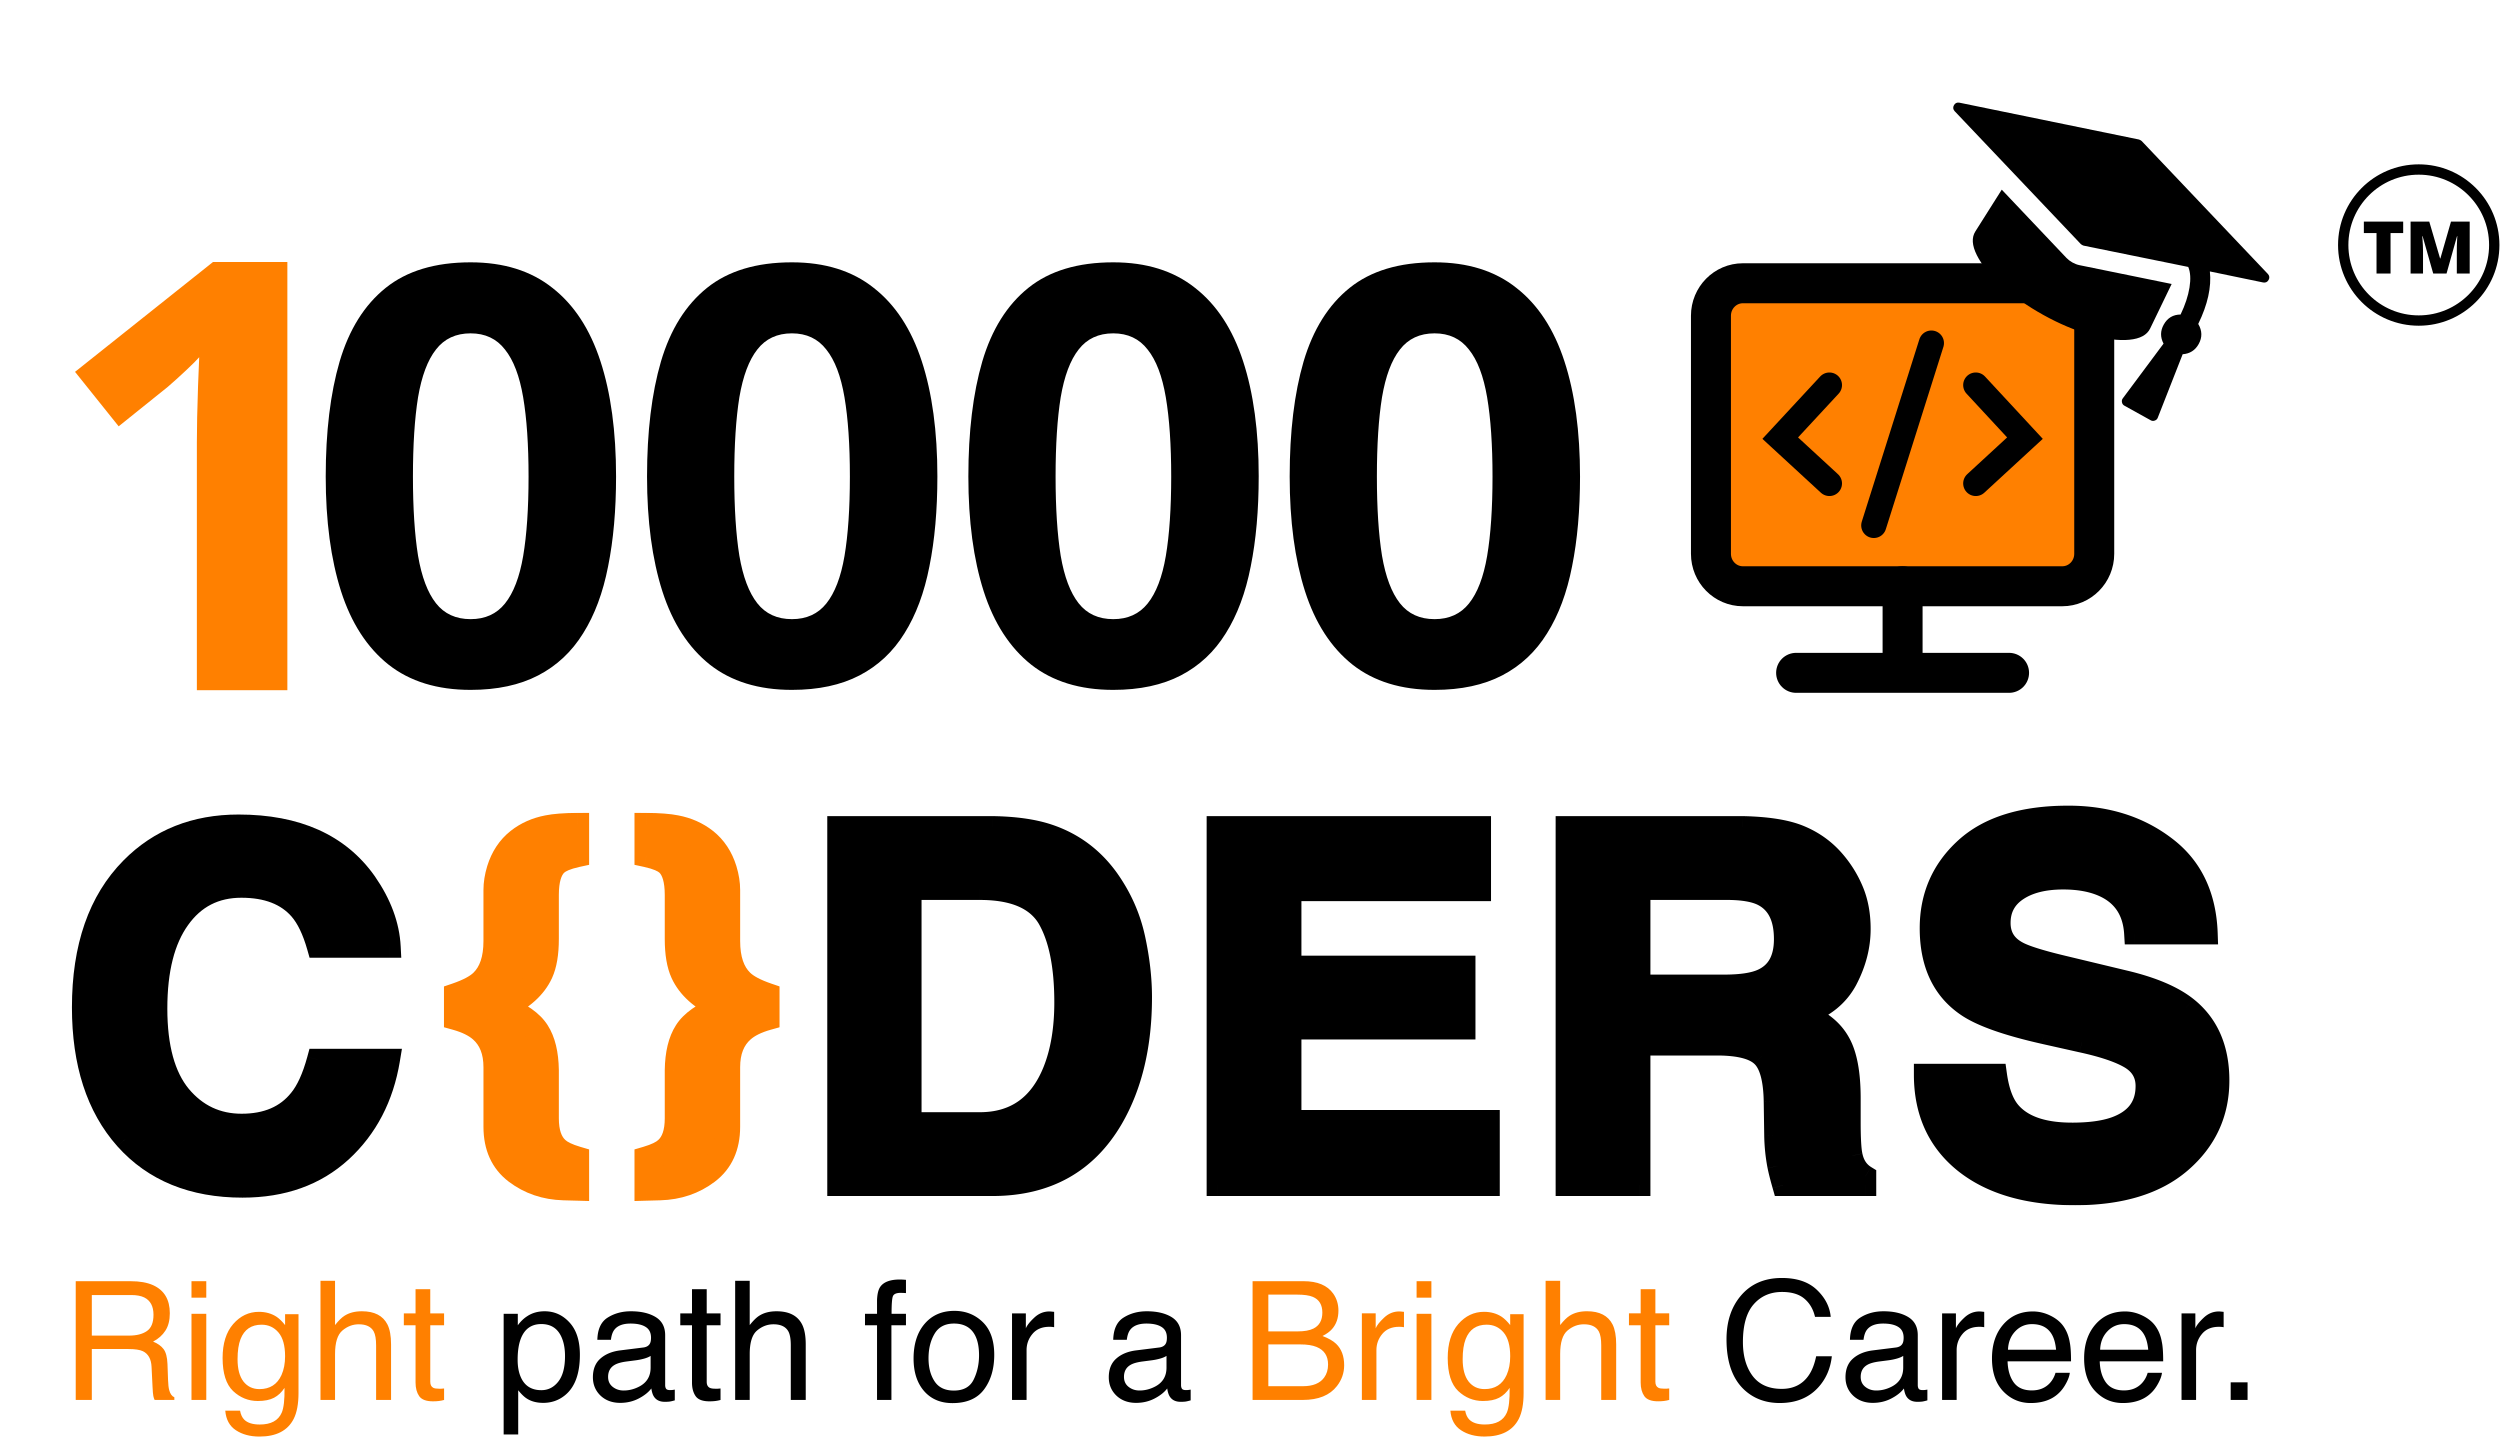 <svg xmlns="http://www.w3.org/2000/svg" viewBox="0 0 2084 1198" fill="none"><g clip-path="url(#a)"><path d="M239.543 575.348h-75.439V368.805q0-8.546.244-20.996.244-12.696.732-25.879.489-13.428.977-24.17-2.686 3.174-10.987 10.986-8.056 7.569-15.136 13.672l-41.016 32.959-36.377-45.41 114.99-91.553h62.012z" fill="#FF8000"/><path d="M513.551 397.235q0 41.916-6.631 74.834-6.394 32.917-20.84 55.889-14.21 22.971-37.417 35.048t-56.362 12.078q-41.68 0-68.44-21.077-26.76-21.313-39.549-61.098-12.788-40.023-12.788-95.674 0-56.125 11.604-95.911 11.84-40.021 38.365-61.335 26.523-21.314 70.808-21.314 41.442 0 68.203 21.314 26.997 21.077 40.022 61.098 13.025 39.786 13.025 96.148m-169.324 0q0 39.548 4.263 66.072 4.5 26.286 14.919 39.548t28.892 13.262q18.234 0 28.655-13.025 10.656-13.262 15.156-39.549 4.499-26.523 4.499-66.308 0-39.549-4.499-66.072-4.5-26.523-15.156-39.785-10.42-13.499-28.655-13.499-18.472 0-28.892 13.499-10.42 13.262-14.919 39.785-4.263 26.523-4.263 66.072m437.173 0q0 41.916-6.631 74.834-6.395 32.917-20.84 55.889-14.21 22.971-37.417 35.048t-56.362 12.078q-41.68 0-68.44-21.077-26.76-21.313-39.549-61.098-12.788-40.023-12.788-95.674 0-56.125 11.604-95.911 11.841-40.021 38.364-61.335 26.524-21.314 70.809-21.314 41.442 0 68.203 21.314 26.996 21.077 40.022 61.098 13.025 39.786 13.025 96.148m-169.324 0q0 39.548 4.263 66.072 4.499 26.286 14.919 39.548t28.892 13.262q18.234 0 28.654-13.025 10.657-13.262 15.157-39.549 4.499-26.523 4.499-66.308 0-39.549-4.499-66.072-4.5-26.523-15.157-39.785-10.42-13.499-28.654-13.499-18.472 0-28.892 13.499-10.42 13.262-14.919 39.785-4.263 26.523-4.263 66.072m437.174 0q0 41.916-6.63 74.834c-4.27 21.945-11.21 40.574-20.84 55.889-9.47 15.314-21.947 26.997-37.419 35.048q-23.208 12.078-56.363 12.078-41.679 0-68.44-21.077-26.76-21.313-39.548-61.098-12.788-40.023-12.788-95.674 0-56.125 11.604-95.911 11.841-40.021 38.364-61.335 26.524-21.314 70.808-21.314 41.443 0 68.204 21.314 26.998 21.077 40.018 61.098c8.69 26.524 13.03 58.573 13.03 96.148m-169.325 0q0 39.548 4.262 66.072 4.5 26.286 14.92 39.548t28.891 13.262q18.236 0 28.655-13.025 10.658-13.262 15.156-39.549 4.5-26.523 4.5-66.308 0-39.549-4.5-66.072-4.499-26.523-15.156-39.785-10.42-13.499-28.655-13.499-18.471 0-28.891 13.499-10.42 13.262-14.92 39.785-4.262 26.523-4.262 66.072m437.175 0q0 41.916-6.63 74.834c-4.27 21.945-11.21 40.574-20.84 55.889-9.48 15.314-21.95 26.997-37.42 35.048s-34.26 12.078-56.36 12.078c-27.79 0-50.6-7.026-68.44-21.077-17.84-14.209-31.03-34.575-39.55-61.098-8.53-26.682-12.79-58.573-12.79-95.674 0-37.417 3.87-69.387 11.6-95.911q11.85-40.021 38.37-61.335c17.68-14.209 41.28-21.314 70.81-21.314 27.63 0 50.36 7.105 68.2 21.314q27 21.077 40.02 61.098c8.69 26.524 13.03 58.573 13.03 96.148m-169.33 0c0 26.365 1.42 48.389 4.27 66.072 3 17.524 7.97 30.707 14.92 39.548q10.41 13.262 28.89 13.262c12.15 0 21.71-4.342 28.65-13.025 7.11-8.841 12.16-22.024 15.16-39.549q4.5-26.523 4.5-66.308 0-39.549-4.5-66.072c-3-17.682-8.05-30.944-15.16-39.785-6.94-8.999-16.5-13.499-28.65-13.499q-18.48 0-28.89 13.499c-6.95 8.841-11.92 22.103-14.92 39.785-2.85 17.682-4.27 39.706-4.27 66.072" fill="#000"/><path d="M1719.12 236.125h-266.24c-14.71 0-26.63 12.116-26.63 27.062v198.459c0 14.946 11.92 27.062 26.63 27.062h266.24c14.71 0 26.63-12.116 26.63-27.062V263.187c0-14.946-11.92-27.062-26.63-27.062Z" fill="#FF8000" stroke="#000" stroke-width="33.333" stroke-linejoin="round"/><path d="M1497.25 560.876h177.5M1586 488.709v72.167" stroke="#000" stroke-width="33.333" stroke-linecap="round" stroke-linejoin="round"/><path d="m1525 321-41 44.232L1525 403m122-82 41 44.232L1647 403m-37-117-48 152" stroke="#000" stroke-width="21" stroke-linecap="round"/><g clip-path="url(#b)"><path d="m1668.67 158.096-22.02 34.835c-3.22 5.068-2.8 11.653 1.24 19.755s10.99 16.6 20.84 25.497q14.79 13.345 34.59 24.343c13.21 7.332 26.19 12.828 38.95 16.488s23.65 5.063 32.66 4.209q13.53-1.28 17.43-9.388l17.92-37.111-76.78-15.675c-1.97-.396-3.93-1.142-5.91-2.237-1.97-1.096-3.64-2.373-5.02-3.831zm-39.86-70.383c-.97 1.746-.79 3.386.55 4.92l105.25 110.861c.26.245.62.493 1.07.746q.69.38 1.2.519l87.25 17.759c1.83 4.392 2.17 10.119 1.03 17.18q-1.71 10.593-7.41 22.47c-6.3.077-10.98 2.886-14.06 8.426-2.91 5.237-2.96 10.519-.16 15.847l-33.97 45.626c-.74.978-.97 2.095-.67 3.352q.33 1.821 2.04 2.769l21.85 12.135c1.14.632 2.28.721 3.43.265q1.83-.62 2.49-2.34l20.77-52.958c6-.44 10.46-3.279 13.36-8.515 3.08-5.54 2.95-11.122-.38-16.745 7.89-16.173 11.12-30.76 9.7-43.761l44.48 9.209q3.015.48 4.47-2.139c.97-1.745.78-3.385-.55-4.919L1785.3 117.558q-.39-.366-1.08-.746-.675-.379-1.2-.518l-149.74-30.72q-3.015-.479-4.47 2.14" fill="#000"/></g><mask id="c" maskUnits="userSpaceOnUse" x="59" y="678.348" width="277" height="321" fill="#000"><path fill="#fff" d="M59 678.348h277v321H59z"/><path d="M284.594 959.863q-32.228 29.493-82.422 29.492-62.109 0-97.656-39.843-35.547-40.04-35.547-109.766 0-75.39 40.429-116.211 35.157-35.547 89.454-35.547 72.656 0 106.25 47.657 18.554 26.757 19.921 53.71h-60.156q-5.859-20.702-15.039-31.25-16.405-18.75-48.633-18.75-32.812 0-51.757 26.563-18.946 26.367-18.946 74.805 0 48.437 19.922 72.656 20.118 24.024 50.977 24.023 31.64 0 48.242-20.703 9.18-11.133 15.234-33.398h59.571q-7.813 47.07-39.844 76.562"/></mask><path d="M284.594 959.863q-32.228 29.493-82.422 29.492-62.109 0-97.656-39.843-35.547-40.04-35.547-109.766 0-75.39 40.429-116.211 35.157-35.547 89.454-35.547 72.656 0 106.25 47.657 18.554 26.757 19.921 53.71h-60.156q-5.859-20.702-15.039-31.25-16.405-18.75-48.633-18.75-32.812 0-51.757 26.563-18.946 26.367-18.946 74.805 0 48.437 19.922 72.656 20.118 24.024 50.977 24.023 31.64 0 48.242-20.703 9.18-11.133 15.234-33.398h59.571q-7.813 47.07-39.844 76.562" fill="#000"/><path d="m284.594 959.863 6.076 6.64.01-.01.01-.009zm-180.078-10.351-6.73 5.975.007.008.007.008zm4.882-225.977 6.395 6.333.004-.004zm195.704 12.11 7.395-5.129-.019-.029-.02-.028zm19.921 53.71v9h9.469l-.48-9.455zm-60.156 0-8.66 2.451 1.854 6.549h6.806zm-15.039-31.25 6.789-5.908-.008-.009-.008-.009zm-100.39 7.813 7.308 5.252.01-.013.009-.013zm.976 147.461-6.951 5.717.026.031.025.03zm99.219 3.32-6.944-5.725-.039.047-.039.048zm15.234-33.398v-9h-6.879l-1.805 6.638zm59.571 0 8.878 1.473 1.738-10.473h-10.616zm-45.92 69.923c-19.579 17.917-44.773 27.131-76.346 27.131v18c35.354 0 65.107-10.446 88.498-31.852zm-76.346 27.131c-39.302 0-69.235-12.505-90.941-36.835L97.8 955.503c25.69 28.796 60.861 42.852 104.372 42.852zm-90.926-36.818c-21.84-24.599-33.277-58.827-33.277-103.791h-18c0 48.005 12.26 86.954 37.816 115.741zM77.969 839.746c0-48.657 13.012-84.826 37.824-109.878l-12.789-12.666c-29.095 29.376-43.035 70.68-43.035 122.544zm37.828-109.882c21.593-21.833 49.032-32.876 83.055-32.876v-18c-38.374 0-70.57 12.655-95.853 38.218zm83.055-32.876c46.32 0 78.601 15.055 98.894 43.842l14.712-10.371c-24.5-34.755-63.051-51.471-113.606-51.471zm98.854 43.785c11.612 16.746 17.519 33.062 18.329 49.038l17.977-.911c-1.013-19.962-8.387-39.453-21.515-58.384zm27.317 39.582h-60.156v18h60.156zm-51.496 6.55c-4.092-14.458-9.577-26.283-16.91-34.708l-13.578 11.817c4.907 5.637 9.448 14.646 13.168 27.792zm-16.926-34.726c-13.117-14.991-32.139-21.824-55.406-21.824v18c19.702 0 33.102 5.668 41.86 15.677zm-55.406-21.824c-24.764 0-44.754 10.244-59.085 30.337l14.655 10.452c10.929-15.324 25.444-22.789 44.43-22.789zm-59.066 30.311c-14.151 19.694-20.637 46.759-20.637 80.057h18c0-31.286 6.144-54.091 17.254-69.553zm-20.637 80.057c0 33.298 6.812 59.944 21.971 78.373l13.902-11.435c-11.403-13.862-17.873-35.653-17.873-66.938zm22.022 78.434c15.091 18.021 34.593 27.245 57.877 27.245v-18c-17.863 0-32.345-6.791-44.077-20.801zm57.877 27.245c23.239 0 42.152-7.723 55.263-24.072l-14.043-11.261c-9.024 11.254-22.273 17.333-41.22 17.333zm55.186-23.977c7.274-8.822 12.781-21.341 16.975-36.763l-17.369-4.723c-3.88 14.266-8.529 24.013-13.494 30.035zm8.29-30.124h59.571v-18h-59.571zm50.692-10.474c-4.914 29.604-17.325 53.244-37.061 71.415l12.192 13.242c22.972-21.151 37.123-48.553 42.626-81.71z" fill="#000" mask="url(#c)"/><mask id="d" maskUnits="userSpaceOnUse" x="689" y="671" width="1170" height="334" fill="#000"><path fill="#fff" d="M689 671h1170v334H689z"/><path d="M827.286 988H698.611V689.313h128.675q27.761.406 46.201 6.485 31.408 10.335 50.862 37.893 15.603 22.29 21.276 48.227 5.674 25.938 5.674 49.444 0 59.575-23.911 100.913Q894.967 988 827.286 988m46.403-222.495q-14.386-24.317-56.94-24.317H759.2v194.937h57.549q44.174 0 61.601-43.567 9.524-23.911 9.524-56.941 0-45.593-14.185-70.112m347.251 91.997h-145.08v76.799h165.35V988h-226.35V689.313h219.05v52.889h-158.05v63.425h145.08zm210.28 13.374h-64.44V988h-61V689.313h146.51c20.94.406 37.02 2.972 48.23 7.701q17.025 7.092 28.77 20.871a92.3 92.3 0 0 1 15.4 25.127c3.79 9.186 5.68 19.656 5.68 31.409q0 21.276-10.74 41.946-10.74 20.466-35.46 28.977c13.77 5.538 23.5 13.441 29.17 23.708 5.81 10.132 8.72 25.668 8.72 46.607v20.061q0 20.466 1.62 27.761c1.62 7.7 5.4 13.374 11.35 17.021V988h-68.7q-2.835-9.93-4.05-16.008c-1.62-8.376-2.5-16.954-2.63-25.735l-.41-27.761c-.27-19.048-3.78-31.747-10.54-38.096-6.62-6.349-19.11-9.524-37.48-9.524m37.89-54.307c12.43-5.673 18.64-16.886 18.64-33.637q0-27.154-18.03-36.475c-6.76-3.512-16.89-5.269-30.4-5.269h-72.54v80.245h70.72c14.05 0 24.58-1.621 31.61-4.864m258.09 128.269c14.73 0 26.68-1.621 35.87-4.863 17.43-6.214 26.14-17.764 26.14-34.651 0-9.861-4.32-17.494-12.97-22.898-8.64-5.268-22.22-9.929-40.73-13.982l-31.61-7.092q-46.605-10.537-64.44-22.898c-20.13-13.779-30.19-35.326-30.19-64.641 0-26.748 9.73-48.971 29.18-66.667q29.175-26.546 85.71-26.546c31.48 0 58.3 8.376 80.45 25.127 22.29 16.616 33.98 40.798 35.06 72.544h-59.98c-1.08-17.967-8.92-30.733-23.51-38.298q-14.595-7.498-36.27-7.498c-16.08 0-28.91 3.242-38.5 9.727-9.59 6.484-14.39 15.535-14.39 27.153 0 10.672 4.73 18.643 14.18 23.911q9.12 5.269 38.91 12.361l51.47 12.361c22.56 5.403 39.58 12.631 51.07 21.682 17.83 14.049 26.74 34.381 26.74 60.994q0 40.932-31.41 68.086c-20.8 17.967-50.25 26.95-88.34 26.95q-58.365 0-91.8-26.545c-22.29-17.832-33.43-42.284-33.43-73.355h59.57c1.89 13.644 5.61 23.844 11.15 30.598 10.13 12.294 27.49 18.44 52.07 18.44"/></mask><path d="M827.286 988H698.611V689.313h128.675q27.761.406 46.201 6.485 31.408 10.335 50.862 37.893 15.603 22.29 21.276 48.227 5.674 25.938 5.674 49.444 0 59.575-23.911 100.913Q894.967 988 827.286 988m46.403-222.495q-14.386-24.317-56.94-24.317H759.2v194.937h57.549q44.174 0 61.601-43.567 9.524-23.911 9.524-56.941 0-45.593-14.185-70.112m347.251 91.997h-145.08v76.799h165.35V988h-226.35V689.313h219.05v52.889h-158.05v63.425h145.08zm210.28 13.374h-64.44V988h-61V689.313h146.51c20.94.406 37.02 2.972 48.23 7.701q17.025 7.092 28.77 20.871a92.3 92.3 0 0 1 15.4 25.127c3.79 9.186 5.68 19.656 5.68 31.409q0 21.276-10.74 41.946-10.74 20.466-35.46 28.977c13.77 5.538 23.5 13.441 29.17 23.708 5.81 10.132 8.72 25.668 8.72 46.607v20.061q0 20.466 1.62 27.761c1.62 7.7 5.4 13.374 11.35 17.021V988h-68.7q-2.835-9.93-4.05-16.008c-1.62-8.376-2.5-16.954-2.63-25.735l-.41-27.761c-.27-19.048-3.78-31.747-10.54-38.096-6.62-6.349-19.11-9.524-37.48-9.524m37.89-54.307c12.43-5.673 18.64-16.886 18.64-33.637q0-27.154-18.03-36.475c-6.76-3.512-16.89-5.269-30.4-5.269h-72.54v80.245h70.72c14.05 0 24.58-1.621 31.61-4.864m258.09 128.269c14.73 0 26.68-1.621 35.87-4.863 17.43-6.214 26.14-17.764 26.14-34.651 0-9.861-4.32-17.494-12.97-22.898-8.64-5.268-22.22-9.929-40.73-13.982l-31.61-7.092q-46.605-10.537-64.44-22.898c-20.13-13.779-30.19-35.326-30.19-64.641 0-26.748 9.73-48.971 29.18-66.667q29.175-26.546 85.71-26.546c31.48 0 58.3 8.376 80.45 25.127 22.29 16.616 33.98 40.798 35.06 72.544h-59.98c-1.08-17.967-8.92-30.733-23.51-38.298q-14.595-7.498-36.27-7.498c-16.08 0-28.91 3.242-38.5 9.727-9.59 6.484-14.39 15.535-14.39 27.153 0 10.672 4.73 18.643 14.18 23.911q9.12 5.269 38.91 12.361l51.47 12.361c22.56 5.403 39.58 12.631 51.07 21.682 17.83 14.049 26.74 34.381 26.74 60.994q0 40.932-31.41 68.086c-20.8 17.967-50.25 26.95-88.34 26.95q-58.365 0-91.8-26.545c-22.29-17.832-33.43-42.284-33.43-73.355h59.57c1.89 13.644 5.61 23.844 11.15 30.598 10.13 12.294 27.49 18.44 52.07 18.44" fill="#000"/><path d="M698.611 988h-9v9h9zm0-298.687v-9h-9v9zm128.675 0 .131-8.999-.066-.001h-.065zm46.201 6.485-2.818 8.547.005.002zm50.862 37.893 7.373-5.161-.01-.015-.011-.014zm3.039 198.584 7.779 4.526.006-.01.006-.01zm-53.699-166.77 7.791-4.507-.022-.038-.023-.038zM759.2 741.188v-9h-9v9zm0 194.937h-9v9h9zm119.15-43.567 8.356 3.343.005-.013zM827.286 979H698.611v18h128.675zm-119.675 9V689.313h-18V988zm-9-289.687h128.675v-18H698.611zm128.543 0c17.952.262 32.374 2.359 43.515 6.032l5.636-17.095c-13.446-4.432-29.825-6.657-48.888-6.936zm43.52 6.034c19.065 6.273 34.443 17.705 46.322 34.534l14.705-10.38c-14.058-19.916-32.588-33.746-55.401-41.252zm46.302 34.505c9.736 13.91 16.335 28.89 19.857 44.99l17.585-3.847c-4.044-18.483-11.629-35.655-22.696-51.465zm19.857 44.99c3.662 16.74 5.466 32.573 5.466 47.52h18c0-16.394-1.978-33.523-5.881-51.367zm5.466 47.52c0 38.522-7.727 70.518-22.701 96.407l15.581 9.012c16.906-29.228 25.12-64.507 25.12-105.419zm-22.69 96.387C899.702 961.964 869.397 979 827.286 979v18c48.129 0 84.559-20.114 107.881-60.199zm-38.174-166.827c-11.935-20.172-34.876-28.734-64.686-28.734v18c26.927 0 41.947 7.65 49.195 19.9zm-64.686-28.734H759.2v18h57.549zm-66.549 9v194.937h18V741.188zm9 203.937h57.549v-18H759.2zm57.549 0c16.258 0 30.65-4.033 42.684-12.544 11.995-8.483 20.977-20.939 27.273-36.68l-16.712-6.685c-5.322 13.303-12.415 22.63-20.954 28.669-8.501 6.012-19.1 9.24-32.291 9.24zm69.962-49.237c6.872-17.253 10.163-37.419 10.163-60.271h-18c0 21.188-3.059 38.983-8.885 53.611zm10.163-60.271c0-31.11-4.802-56.309-15.394-74.619l-15.581 9.014c8.32 14.381 12.975 35.924 12.975 65.605zm324.066 21.885v9h9v-9zm-145.08 0v-9h-9v9zm0 76.799h-9v9h9zm165.35 0h9v-9h-9zm0 53.699v9h9v-9zm-226.35 0h-9v9h9zm0-298.687v-9h-9v9zm219.05 0h9v-9h-9zm0 52.889v9h9v-9zm-158.05 0v-9h-9v9zm0 63.425h-9v9h9zm145.08 0h9v-9h-9zm0 42.875h-145.08v18h145.08zm-154.08 9v76.799h18v-76.799zm9 85.799h165.35v-18h-165.35zm156.35-9V988h18v-53.699zm9 44.699h-226.35v18h226.35zm-217.35 9V689.313h-18V988zm-9-289.687h219.05v-18h-219.05zm210.05-9v52.889h18v-52.889zm9 43.889h-158.05v18h158.05zm-167.05 9v63.425h18v-63.425zm9 72.425h145.08v-18h-145.08zm136.08-9v51.875h18v-51.875zm154.84 65.249v-9h-9v9zm0 117.124v9h9v-9zm-61 0h-9v9h9zm0-298.687v-9h-9v9zm146.51 0 .17-8.998-.08-.002h-.09zm48.23 7.701-3.5 8.293.02.007.02.007zm28.77 20.871-6.85 5.841.01.008.01.008zm10.34 98.482 7.97 4.182v-.016l.01-.017zm-35.46 28.977-2.93-8.51-22.83 7.857 22.4 9.003zm29.17 23.708-7.87 4.353.03.062.04.062zm10.34 94.429 8.81-1.854-.01-.049-.01-.049zm11.35 17.021h9v-5.036l-4.3-2.634zm0 7.498v9h9v-9zm-68.7 0-8.65 2.473 1.86 6.527h6.79zm-4.05-16.008-8.84 1.71.01.027.01.028zm-2.63-25.735-9 .131v.007zm-.41-27.761-9 .127v.004zM1468.7 880.4l-6.23 6.495.04.031.03.032zm.41-63.831-3.74-8.187-.02.008-.01.008zm.61-70.112-4.16 7.985.01.005.01.005zm-102.94-5.269v-9h-9v9zm0 80.245h-9v9h9zm64.44 40.443h-64.44v18h64.44zm-73.44 9V988h18V870.876zm9 108.124h-61v18h61zm-52 9V689.313h-18V988zm-9-289.687h146.51v-18h-146.51zm146.34-.001c20.5.397 35.24 2.92 44.9 6.995l6.99-16.586c-12.76-5.382-30.17-7.992-51.55-8.406zm44.94 7.009c10.06 4.194 18.49 10.316 25.38 18.405l13.7-11.681c-8.77-10.284-19.53-18.077-32.16-23.339zm25.4 18.421a83.6 83.6 0 0 1 13.91 22.697l16.64-6.854c-4.14-10.072-9.78-19.268-16.88-27.557zm13.91 22.697c3.26 7.919 5 17.193 5 27.982h18c0-12.717-2.05-24.383-6.36-34.836zm5 27.982c0 12.607-3.17 25.175-9.73 37.796l15.97 8.299c7.76-14.937 11.76-30.333 11.76-46.095zm-9.71 37.764c-5.95 11.341-15.81 19.616-30.42 24.649l5.85 17.02c18.35-6.316 32.14-17.358 40.51-33.305zm-30.85 41.509c12.38 4.976 20.23 11.695 24.66 19.711l15.75-8.706c-6.92-12.518-18.52-21.604-33.7-27.706zm24.73 19.835c4.63 8.072 7.52 21.692 7.52 42.13h18c0-21.441-2.92-38.892-9.91-51.083zm7.52 42.13v20.061h18v-20.061zm0 20.061c0 13.542.51 23.748 1.83 29.713l17.58-3.904c-.84-3.761-1.41-12.063-1.41-25.809zm1.81 29.615c2.06 9.778 7.12 17.726 15.45 22.838l9.41-15.341c-3.55-2.183-6.06-5.583-7.24-11.205zm11.16 15.167V988h18v-7.498zm9-1.502h-68.7v18h68.7zm-60.04 6.527c-1.87-6.517-3.14-11.59-3.88-15.3l-17.65 3.53c.87 4.395 2.3 9.994 4.22 16.716zm-3.87-15.246c-1.52-7.842-2.35-15.894-2.47-24.163l-18 .277q.21 13.942 2.79 27.307zm-2.47-24.156-.41-27.761-18 .263.41 27.761zm-.41-27.757c-.14-9.983-1.13-18.744-3.16-26.081-2.02-7.304-5.23-13.761-10.21-18.445l-12.33 13.116c1.77 1.665 3.7 4.732 5.19 10.127 1.48 5.361 2.38 12.473 2.51 21.538zm-13.31-44.463c-9.33-8.95-25.03-12.029-43.71-12.029v18c18.05 0 27.35 3.271 31.25 7.019zm-2.08-49.148c7.84-3.581 14.01-9.085 18.11-16.49 4.04-7.289 5.79-15.888 5.79-25.335h-18c0 7.303-1.36 12.686-3.53 16.61-2.11 3.808-5.26 6.747-9.85 8.84zm23.9-41.825c0-20.149-6.87-36.187-22.9-44.47l-8.27 15.99c8.02 4.145 13.17 12.424 13.17 28.48zm-22.88-44.46c-8.68-4.513-20.55-6.284-34.55-6.284v18c13.02 0 21.41 1.742 26.24 4.254zm-34.55-6.284h-72.54v18h72.54zm-81.54 9v80.245h18v-80.245zm9 89.245h70.72v-18h-70.72zm70.72 0c14.46 0 26.57-1.624 35.38-5.692l-7.54-16.343c-5.24 2.416-14.2 4.035-27.84 4.035zm325.57 109.542 3 8.487.01-.005.01-.005zm13.17-57.549 4.77-7.632-.04-.027-.05-.026zm-40.73-13.982-1.97 8.782.02.005.03.005zm-31.61-7.092-1.98 8.778v.002l.01.002zm-64.44-22.898 5.13-7.397-.02-.015-.02-.014zm165.15-132.727-5.43 7.179.03.018.02.019zm35.06 72.544v9h9.31l-.32-9.306zm-59.98 0-8.99.54.51 8.46h8.48zm-23.51-38.298 4.14-7.99-.01-.008-.02-.007zm-74.77 2.229-5.04-7.456zm-.21 51.064 4.51-7.793-.06-.035-.06-.034zm38.91 12.361 2.1-8.751-.01-.002v-.002zm51.47 12.361-2.1 8.751v.001zm51.07 21.682-5.58 7.068.01.001zm-4.67 129.08 5.89 6.811v-.003zm-180.14.405-5.62 7.028.01.01.01.01zm-33.43-73.355v-9h-9v9zm59.57 0 8.92-1.235-1.08-7.765h-7.84zm11.15 30.598-6.96 5.707v.009l.01.008zm52.07 27.44c15.28 0 28.36-1.667 38.87-5.376l-6-16.974c-7.86 2.776-18.69 4.35-32.87 4.35zm38.89-5.386c9.91-3.534 18.1-8.858 23.77-16.38 5.72-7.588 8.35-16.688 8.35-26.748h-18c0 6.827-1.73 11.945-4.72 15.908-3.04 4.027-7.93 7.586-15.44 10.266zm32.12-43.128c0-13.09-6.03-23.549-17.2-30.53l-9.54 15.264c6.12 3.827 8.74 8.633 8.74 15.266zm-17.29-30.583c-9.94-6.06-24.7-10.974-43.48-15.088l-3.85 17.583c18.22 3.991 30.62 8.399 37.97 12.876zm-43.44-15.078-31.61-7.093-3.94 17.564 31.61 7.092zm-31.6-7.089c-30.97-7.003-50.95-14.346-61.29-21.517l-10.26 14.794c13.44 9.31 36.42 17.233 67.59 24.279zm-61.33-21.546c-17.17-11.749-26.28-30.186-26.28-57.215h-18c0 31.6 11.01 56.258 34.11 72.068zm-26.28-57.215c0-24.263 8.69-44.052 26.23-60.01l-12.11-13.315c-21.36 19.436-32.12 44.092-32.12 73.325zm26.23-60.01c17.21-15.648 43.25-24.203 79.66-24.203v-18c-38.96 0-70.06 9.142-91.77 28.888zm79.66-24.203c29.79 0 54.64 7.891 75.02 23.306l10.86-14.358c-23.92-18.088-52.71-26.948-85.88-26.948zm75.07 23.343c19.77 14.736 30.44 36.181 31.44 65.634l17.99-.612c-1.16-34.04-13.86-60.957-38.67-79.454zm40.44 56.328h-59.98v18h59.98zm-51 8.46c-1.25-20.766-10.64-36.565-28.35-45.748l-8.28 15.979c11.47 5.947 17.75 15.681 18.66 30.849zm-28.38-45.763c-11.34-5.829-24.94-8.493-40.38-8.493v18c13.46 0 24.05 2.334 32.16 6.503zm-40.38-8.493c-17.2 0-31.99 3.459-43.54 11.271l10.08 14.912c7.63-5.157 18.5-8.183 33.46-8.183zm-43.54 11.271c-12.08 8.165-18.35 20.015-18.35 34.609h18c0-8.642 3.32-14.894 10.43-19.697zm-18.35 34.609c0 6.703 1.5 12.999 4.81 18.574 3.3 5.568 8.11 9.922 13.99 13.199l8.77-15.724c-3.58-1.992-5.86-4.256-7.28-6.659-1.42-2.396-2.29-5.421-2.29-9.39zm18.68 31.704c7.4 4.275 21.66 8.642 41.33 13.323l4.17-17.51c-20.06-4.775-31.73-8.649-36.49-11.399zm41.31 13.319 51.47 12.361 4.2-17.502-51.47-12.361zm51.47 12.362c21.96 5.259 37.56 12.089 47.59 19.998l11.15-14.136c-12.93-10.193-31.38-17.818-54.54-23.367zm47.6 19.999c15.27 12.038 23.31 29.536 23.31 53.925h18c0-28.838-9.79-52.003-30.17-68.064zm23.31 53.925c0 24.631-9.3 44.856-28.29 61.277l11.77 13.617c22.88-19.784 34.52-44.949 34.52-74.894zm-28.29 61.274c-18.63 16.093-45.7 24.762-82.46 24.762v18c39.42 0 71.25-9.298 94.23-29.139zm-82.46 24.762c-37.62 0-66-8.554-86.2-24.594l-11.2 14.097c24.38 19.355 57.2 28.497 97.4 28.497zm-86.18-24.573c-19.95-15.958-30.05-37.713-30.05-66.327h-18c0 33.529 12.18 60.677 36.81 80.383zm-39.05-57.327h59.57v-18h-59.57zm50.66-7.764c2 14.422 6.06 26.494 13.1 35.069l13.92-11.413c-4.05-4.934-7.41-13.261-9.19-26.127zm13.11 35.086c12.6 15.285 33.22 21.716 59.02 21.716v-18c-23.37 0-37.46-5.862-45.13-15.164z" fill="#000" mask="url(#d)"/><mask id="e" maskUnits="userSpaceOnUse" x="370" y="677.348" width="122" height="324" fill="#000"><path fill="#fff" d="M370 677.348h122v324H370z"/><path d="M430.146 977.081q-17.138-13.013-17.138-37.769v-49.67q0-19.995-12.061-30.627-7.3-6.507-20.947-10.315v-19.202q15.393-5.237 21.741-11.584 11.267-10.95 11.267-33.484V741.9q0-8.093 2.698-16.98 4.76-15.393 16.186-24.438 10.474-8.251 24.597-10.95 8.57-1.745 24.597-1.904v25.232q-13.17 2.856-17.932 7.617-7.3 7.3-7.3 25.549v36.817q0 17.773-4.76 28.247-8.094 17.614-31.739 28.564 21.424 8.728 28.724 20.313 7.458 11.584 7.775 32.055v40.149q0 17.616 8.57 25.391 4.761 4.602 16.662 8.093v25.232l-11.267-.317q-22.692-.635-39.673-13.489"/></mask><path d="M430.146 977.081q-17.138-13.013-17.138-37.769v-49.67q0-19.995-12.061-30.627-7.3-6.507-20.947-10.315v-19.202q15.393-5.237 21.741-11.584 11.267-10.95 11.267-33.484V741.9q0-8.093 2.698-16.98 4.76-15.393 16.186-24.438 10.474-8.251 24.597-10.95 8.57-1.745 24.597-1.904v25.232q-13.17 2.856-17.932 7.617-7.3 7.3-7.3 25.549v36.817q0 17.773-4.76 28.247-8.094 17.614-31.739 28.564 21.424 8.728 28.724 20.313 7.458 11.584 7.775 32.055v40.149q0 17.616 8.57 25.391 4.761 4.602 16.662 8.093v25.232l-11.267-.317q-22.692-.635-39.673-13.489" fill="#FF8000"/><path d="m430.146 977.081-6.047 7.965.006.004.006.004zm-29.199-118.066-6.653 7.465.02.018.02.018zM380 848.7h-10v7.591l7.312 2.041zm0-19.202-3.221-9.467-6.779 2.306v7.161zm21.741-11.584-6.97-7.172-.051.05-.05.05zm13.965-92.994-9.554-2.954-.008.025-.007.025zm16.186-24.438-6.189-7.855-.009.007-.009.007zm24.597-10.95 1.876 9.823.06-.012.06-.012zm24.597-1.904h10v-10.1l-10.099.1zm0 25.232 2.12 9.773 7.88-1.709v-8.064zm-29.992 98.23 9.087 4.175.008-.019.008-.018zm-31.739 28.564-4.202-9.074-20.862 9.661 21.292 8.674zm28.724 20.313-8.461 5.331.026.041.027.041zm7.775 32.055h10v-.077l-.001-.078zm8.57 65.54 6.95-7.19-.113-.11-.117-.106zm16.662 8.093h10v-7.488l-7.185-2.107zm0 25.232-.281 9.993 10.281.29v-10.283zm-11.267-.317.282-9.996h-.002zm-33.625-21.453c-8.539-6.483-13.186-15.893-13.186-29.805h-20c0 19.097 6.778 34.866 21.091 45.734zm-13.186-29.805v-49.67h-20v49.67zm0-49.67c0-15.445-4.746-28.694-15.448-38.129l-13.226 15.003c5.379 4.742 8.674 11.911 8.674 23.126zm-15.407-38.092c-6.4-5.705-14.956-9.704-24.913-12.482l-5.376 19.264c8.24 2.299 13.649 5.177 16.982 8.148zM390 848.7v-19.202h-20V848.7zm-6.779-9.735c10.718-3.646 19.721-8.11 25.591-13.98l-14.142-14.143c-2.594 2.594-8.085 5.853-17.891 9.189zm25.489-13.88c10.16-9.874 14.298-24.116 14.298-40.655h-20c0 13.506-3.374 21.586-8.237 26.312zm14.298-40.655V741.9h-20v42.53zm0-42.53c0-4.278.712-8.956 2.266-14.075l-19.137-5.809c-2.043 6.73-3.129 13.372-3.129 19.884zm2.251-14.025c2.643-8.545 6.972-14.907 12.84-19.553l-12.414-15.681c-9.366 7.415-15.828 17.346-19.533 29.325zm12.822-19.538c5.626-4.433 12.317-7.46 20.284-8.982l-3.752-19.645c-10.864 2.075-20.571 6.347-28.91 12.917zm20.404-9.006c4.773-.972 12.22-1.6 22.7-1.704l-.198-19.999c-10.89.108-19.841.75-26.494 2.105zm12.601-11.703v25.232h20v-25.232zm7.881 15.459c-9.11 1.976-17.553 4.988-22.884 10.319l14.142 14.142c1.017-1.017 4.529-3.082 12.981-4.915zm-22.884 10.319c-7.746 7.746-10.229 19.677-10.229 32.62h20c0-11.389 2.384-16.491 4.371-18.478zm-10.229 32.62v36.817h20v-36.817zm0 36.817c0 11.121-1.514 18.94-3.864 24.109l18.207 8.276c3.998-8.796 5.657-19.808 5.657-32.385zm-3.847 24.072c-4.105 8.934-12.501 17.019-26.854 23.665l8.405 18.149c17.174-7.954 29.936-18.912 36.623-33.464zm-26.424 42c13.548 5.52 20.817 11.275 24.035 16.383l16.921-10.662c-6.515-10.339-18.394-18.125-33.411-24.243zm24.088 16.465c3.583 5.567 5.989 14.168 6.185 26.797l19.997-.31c-.227-14.665-3.006-27.434-9.366-37.314zm6.183 26.642v40.149h20v-40.149zm0 40.149c0 13.095 3.164 24.915 11.85 32.797l13.44-14.812c-2.74-2.486-5.29-7.593-5.29-17.985zm11.62 32.581c4.962 4.797 12.443 8.048 20.798 10.499l5.629-19.191c-7.515-2.205-11.142-4.349-12.527-5.688zm13.612.903v25.232h20v-25.232zm10.282 15.236-11.267-.317-.563 19.996 11.267.31zm-11.269-.317c-13.191-.369-24.37-4.239-33.917-11.466l-12.071 15.946c13.093 9.912 28.363 15.036 45.429 15.516z" fill="#FF8000" mask="url(#e)"/><mask id="f" maskUnits="userSpaceOnUse" x="528" y="677.348" width="122" height="324" fill="#000"><path fill="#fff" d="M528 677.348h122v324H528z"/><path d="M589.854 977.081q17.138-13.013 17.138-37.769v-49.67q0-19.995 12.061-30.627 7.3-6.507 20.947-10.315v-19.202q-15.393-5.237-21.741-11.584-11.267-10.95-11.267-33.484V741.9q0-8.093-2.698-16.98-4.76-15.393-16.186-24.438-10.475-8.251-24.597-10.95-8.57-1.745-24.597-1.904v25.232q13.17 2.856 17.932 7.617 7.3 7.3 7.3 25.549v36.817q0 17.773 4.76 28.247 8.093 17.614 31.739 28.564-21.424 8.728-28.724 20.313-7.458 11.584-7.775 32.055v40.149q0 17.616-8.57 25.391-4.761 4.602-16.662 8.093v25.232l11.267-.317q22.692-.635 39.673-13.489"/></mask><path d="M589.854 977.081q17.138-13.013 17.138-37.769v-49.67q0-19.995 12.061-30.627 7.3-6.507 20.947-10.315v-19.202q-15.393-5.237-21.741-11.584-11.267-10.95-11.267-33.484V741.9q0-8.093-2.698-16.98-4.76-15.393-16.186-24.438-10.475-8.251-24.597-10.95-8.57-1.745-24.597-1.904v25.232q13.17 2.856 17.932 7.617 7.3 7.3 7.3 25.549v36.817q0 17.773 4.76 28.247 8.093 17.614 31.739 28.564-21.424 8.728-28.724 20.313-7.458 11.584-7.775 32.055v40.149q0 17.616-8.57 25.391-4.761 4.602-16.662 8.093v25.232l11.267-.317q22.692-.635 39.673-13.489" fill="#FF8000"/><path d="m589.854 977.081 6.047 7.965-.006.004-.006.004zm29.199-118.066 6.653 7.465-.02.018-.02.018zM640 848.7h10v7.591l-7.312 2.041zm0-19.202 3.221-9.467 6.779 2.306v7.161zm-21.741-11.584 6.97-7.172.051.05.05.05zm-13.965-92.994 9.554-2.954.008.025.007.025zm-16.186-24.438 6.189-7.855.009.007.009.007zm-24.597-10.95-1.876 9.823-.06-.012-.06-.012zm-24.597-1.904h-10v-10.1l10.099.1zm0 25.232-2.12 9.773-7.88-1.709v-8.064zm29.992 98.23-9.087 4.175-.008-.019-.008-.018zm31.739 28.564 4.202-9.074 20.862 9.661-21.292 8.674zm-28.724 20.313 8.461 5.331-.026.041-.027.041zm-7.775 32.055h-10v-.077l.001-.078zm-8.57 65.54-6.95-7.19.113-.11.117-.106zm-16.662 8.093h-10v-7.488l7.185-2.107zm0 25.232.281 9.993-10.281.29v-10.283zm11.267-.317-.282-9.996h.002zm33.625-21.453c8.539-6.483 13.186-15.893 13.186-29.805h20c0 19.097-6.778 34.866-21.091 45.734zm13.186-29.805v-49.67h20v49.67zm0-49.67c0-15.445 4.746-28.694 15.448-38.129l13.226 15.003c-5.379 4.742-8.674 11.911-8.674 23.126zm15.407-38.092c6.4-5.705 14.956-9.704 24.913-12.482l5.376 19.264c-8.24 2.299-13.649 5.177-16.982 8.148zM630 848.7v-19.202h20V848.7zm6.779-9.735c-10.718-3.646-19.721-8.11-25.591-13.98l14.142-14.143c2.594 2.594 8.085 5.853 17.891 9.189zm-25.489-13.88c-10.16-9.874-14.298-24.116-14.298-40.655h20c0 13.506 3.374 21.586 8.237 26.312zm-14.298-40.655V741.9h20v42.53zm0-42.53c0-4.278-.712-8.956-2.266-14.075l19.137-5.809c2.043 6.73 3.129 13.372 3.129 19.884zm-2.251-14.025c-2.643-8.545-6.972-14.907-12.84-19.553l12.414-15.681c9.366 7.415 15.828 17.346 19.533 29.325zm-12.822-19.538c-5.626-4.433-12.317-7.46-20.284-8.982l3.752-19.645c10.864 2.075 20.571 6.347 28.91 12.917zm-20.404-9.006c-4.773-.972-12.22-1.6-22.7-1.704l.198-19.999c10.89.108 19.841.75 26.494 2.105zm-12.601-11.703v25.232h-20v-25.232zm-7.881 15.459c9.11 1.976 17.553 4.988 22.884 10.319l-14.142 14.142c-1.017-1.017-4.529-3.082-12.981-4.915zm22.884 10.319c7.746 7.746 10.229 19.677 10.229 32.62h-20c0-11.389-2.384-16.491-4.371-18.478zm10.229 32.62v36.817h-20v-36.817zm0 36.817c0 11.121 1.514 18.94 3.864 24.109l-18.207 8.276c-3.998-8.796-5.657-19.808-5.657-32.385zm3.847 24.072c4.105 8.934 12.501 17.019 26.854 23.665l-8.405 18.149c-17.174-7.954-29.936-18.912-36.623-33.464zm26.424 42c-13.548 5.52-20.817 11.275-24.035 16.383l-16.921-10.662c6.515-10.339 18.394-18.125 33.411-24.243zm-24.088 16.465c-3.583 5.567-5.989 14.168-6.185 26.797l-19.997-.31c.227-14.665 3.006-27.434 9.366-37.314zm-6.183 26.642v40.149h-20v-40.149zm0 40.149c0 13.095-3.164 24.915-11.85 32.797l-13.44-14.812c2.74-2.486 5.29-7.593 5.29-17.985zm-11.62 32.581c-4.962 4.797-12.443 8.048-20.798 10.499l-5.629-19.191c7.515-2.205 11.142-4.349 12.527-5.688zm-13.612.903v25.232h-20v-25.232zm-10.282 15.236 11.267-.317.563 19.996-11.267.31zm11.269-.317c13.191-.369 24.37-4.239 33.917-11.466l12.071 15.946c-13.093 9.912-28.363 15.036-45.429 15.516z" fill="#FF8000" mask="url(#f)"/><path d="M107.534 1113.36c6.289 0 11.253-1.25 14.892-3.77 3.683-2.52 5.525-7.05 5.525-13.61 0-7.05-2.56-11.86-7.681-14.42-2.741-1.35-6.402-2.02-10.984-2.02H76.538v33.82zm-44.405-45.35h45.82c7.547 0 13.769 1.11 18.665 3.31 9.299 4.22 13.948 12.01 13.948 23.38q0 8.895-3.706 14.55c-2.425 3.78-5.839 6.81-10.242 9.1 3.864 1.57 6.761 3.64 8.693 6.2 1.976 2.56 3.077 6.71 3.301 12.46l.472 13.28c.135 3.77.449 6.58.943 8.42.809 3.15 2.247 5.17 4.313 6.07v2.22h-16.441q-.674-1.275-1.079-3.3c-.269-1.35-.494-3.95-.673-7.82l-.809-16.51c-.314-6.47-2.718-10.8-7.21-13-2.561-1.21-6.581-1.82-12.062-1.82H76.538V1167h-13.41zm96.492 27.16h12.331V1167h-12.331zm0-27.16h12.331v13.75h-12.331zm56.197 25.54c5.661 0 10.602 1.4 14.825 4.18q3.437 2.355 7.007 6.87v-9.09h11.186v65.63q0 13.74-4.043 21.69c-5.031 9.8-14.532 14.69-28.503 14.69q-11.657 0-19.608-5.25c-5.301-3.46-8.266-8.9-8.895-16.31h12.331c.584 3.24 1.752 5.73 3.504 7.48 2.74 2.7 7.053 4.04 12.938 4.04 9.298 0 15.385-3.27 18.26-9.83 1.707-3.87 2.493-10.76 2.359-20.69q-3.639 5.52-8.76 8.22t-13.544 2.7c-7.816 0-14.667-2.77-20.552-8.29-5.84-5.57-8.76-14.76-8.76-27.56 0-12.09 2.943-21.52 8.828-28.3 5.929-6.79 13.072-10.18 21.427-10.18m21.832 37.06c0-8.94-1.841-15.56-5.525-19.87-3.684-4.32-8.378-6.47-14.083-6.47-8.535 0-14.375 3.99-17.52 11.99-1.662 4.27-2.493 9.86-2.493 16.78q0 12.195 4.919 18.6 4.987 6.33 13.342 6.33 13.073 0 18.396-11.79 2.964-6.675 2.964-15.57m29.514-62.93h12.129v36.92q4.313-5.46 7.749-7.68 5.862-3.84 14.622-3.84 15.7 0 21.293 10.98 3.032 6 3.032 16.65V1167h-12.466v-45.48c0-5.3-.673-9.19-2.021-11.66-2.201-3.95-6.334-5.93-12.398-5.93q-7.547 0-13.679 5.19c-4.088 3.46-6.132 9.99-6.132 19.61V1167h-12.129zm79.242 7.01h12.264v20.14h11.522v9.91H358.67v47.1c0 2.51.853 4.2 2.56 5.05.944.5 2.516.74 4.717.74h1.887c.674-.04 1.46-.11 2.358-.2v9.57c-1.392.4-2.852.7-4.38.88q-2.223.27-4.851.27-8.49 0-11.523-4.32c-2.021-2.92-3.032-6.69-3.032-11.32v-47.77h-9.77v-9.91h9.77zm735.284 35.17c5.66 0 10.06-.79 13.2-2.36 4.95-2.47 7.42-6.92 7.42-13.34 0-6.47-2.63-10.83-7.89-13.07q-4.44-1.89-13.2-1.89h-23.93v30.66zm4.51 45.68c8.22 0 14.09-2.38 17.59-7.14 2.2-3.01 3.3-6.65 3.3-10.91 0-7.19-3.21-12.09-9.63-14.69-3.42-1.4-7.93-2.09-13.55-2.09h-26.62v34.83zm-42.04-87.53h42.51c11.59 0 19.84 3.46 24.73 10.38 2.88 4.09 4.32 8.81 4.32 14.15 0 6.25-1.78 11.37-5.33 15.37q-2.76 3.165-7.95 5.79c5.08 1.93 8.87 4.11 11.39 6.54 4.45 4.31 6.67 10.26 6.67 17.85 0 6.38-2 12.15-6 17.32-5.97 7.73-15.47 11.59-28.5 11.59h-41.84zm91.1 26.82h11.52v12.47c.94-2.43 3.26-5.37 6.94-8.83 3.68-3.5 7.93-5.25 12.74-5.25q.33 0 1.14.06.81.075 2.76.27v12.81c-.72-.14-1.39-.23-2.02-.27-.58-.05-1.23-.07-1.95-.07-6.11 0-10.81 1.98-14.09 5.93-3.27 3.91-4.91 8.42-4.91 13.54V1167h-12.13zm45.62.34h12.33V1167h-12.33zm0-27.16h12.33v13.75h-12.33zm56.19 25.54c5.66 0 10.6 1.4 14.83 4.18 2.29 1.57 4.62 3.86 7 6.87v-9.09h11.19v65.63c0 9.16-1.35 16.39-4.04 21.69-5.03 9.8-14.54 14.69-28.51 14.69-7.77 0-14.3-1.75-19.6-5.25-5.31-3.46-8.27-8.9-8.9-16.31h12.33c.59 3.24 1.75 5.73 3.51 7.48 2.74 2.7 7.05 4.04 12.93 4.04 9.3 0 15.39-3.27 18.26-9.83 1.71-3.87 2.5-10.76 2.36-20.69q-3.63 5.52-8.76 8.22c-3.41 1.8-7.93 2.7-13.54 2.7-7.82 0-14.67-2.77-20.55-8.29-5.84-5.57-8.76-14.76-8.76-27.56 0-12.09 2.94-21.52 8.82-28.3 5.93-6.79 13.08-10.18 21.43-10.18m21.83 37.06c0-8.94-1.84-15.56-5.52-19.87-3.68-4.32-8.38-6.47-14.08-6.47-8.54 0-14.38 3.99-17.52 11.99-1.67 4.27-2.5 9.86-2.5 16.78q0 12.195 4.92 18.6c3.33 4.22 7.77 6.33 13.34 6.33 8.72 0 14.85-3.93 18.4-11.79 1.98-4.45 2.96-9.64 2.96-15.57m29.52-62.93h12.13v36.92c2.87-3.64 5.45-6.2 7.75-7.68 3.9-2.56 8.78-3.84 14.62-3.84 10.46 0 17.56 3.66 21.29 10.98q3.03 6 3.03 16.65V1167h-12.46v-45.48c0-5.3-.68-9.19-2.02-11.66-2.21-3.95-6.34-5.93-12.4-5.93q-7.545 0-13.68 5.19c-4.09 3.46-6.13 9.99-6.13 19.61V1167h-12.13zm79.24 7.01h12.26v20.14h11.53v9.91h-11.53v47.1c0 2.51.86 4.2 2.56 5.05.95.5 2.52.74 4.72.74h1.89c.67-.04 1.46-.11 2.36-.2v9.57c-1.4.4-2.86.7-4.38.88-1.49.18-3.1.27-4.86.27q-8.49 0-11.52-4.32c-2.02-2.92-3.03-6.69-3.03-11.32v-47.77h-9.77v-9.91h9.77z" fill="#FF8000"/><path d="M451.254 1158.85q8.49 0 14.083-7.08c3.773-4.76 5.66-11.86 5.66-21.29 0-5.75-.831-10.69-2.493-14.83-3.145-7.95-8.895-11.92-17.25-11.92q-12.6 0-17.25 12.6c-1.662 4.49-2.493 10.2-2.493 17.11q0 8.355 2.493 14.22 4.716 11.19 17.25 11.19m-31.4-63.68h11.792v9.57q3.638-4.92 7.951-7.62c4.088-2.69 8.894-4.04 14.42-4.04 8.175 0 15.116 3.15 20.821 9.43q8.558 9.375 8.558 26.82 0 23.595-12.332 33.69c-5.21 4.27-11.275 6.41-18.193 6.41-5.435 0-9.995-1.19-13.679-3.58-2.156-1.34-4.559-3.66-7.21-6.94v36.86h-12.128zm87.058 52.63q0 5.25 3.841 8.28c2.56 2.03 5.593 3.04 9.097 3.04q6.4 0 12.398-2.97c6.738-3.28 10.107-8.65 10.107-16.1v-9.77c-1.482.94-3.391 1.73-5.727 2.35a49 49 0 0 1-6.873 1.35l-7.345.95q-6.603.87-9.905 2.76-5.593 3.165-5.593 10.11m29.379-24.53q4.177-.54 5.593-3.51c.539-1.07.808-2.62.808-4.64 0-4.14-1.482-7.12-4.447-8.97-2.92-1.88-7.12-2.83-12.6-2.83-6.334 0-10.827 1.71-13.477 5.12q-2.223 2.835-2.897 8.43H497.95c.225-8.9 3.1-15.07 8.625-18.53 5.571-3.51 12.017-5.26 19.339-5.26 8.49 0 15.386 1.62 20.687 4.85 5.255 3.24 7.883 8.27 7.883 15.1v41.57q0 1.89.742 3.03c.539.77 1.639 1.15 3.301 1.15.539 0 1.146-.02 1.82-.07q1.01-.135 2.156-.33v8.96c-1.887.54-3.324.87-4.313 1.01-.988.13-2.336.2-4.043.2-4.177 0-7.209-1.48-9.096-4.45-.989-1.57-1.685-3.79-2.089-6.67-2.471 3.24-6.02 6.04-10.647 8.42-4.627 2.39-9.725 3.58-15.295 3.58-6.694 0-12.174-2.03-16.442-6.07-4.223-4.09-6.334-9.19-6.334-15.29q0-10.05 6.267-15.57 6.266-5.52 16.441-6.81zm40.564-48.58h12.264v20.14h11.523v9.91h-11.523v47.1c0 2.51.854 4.2 2.561 5.05.943.5 2.515.74 4.716.74h1.887c.674-.04 1.46-.11 2.359-.2v9.57c-1.393.4-2.853.7-4.38.88q-2.224.27-4.852.27-8.49 0-11.522-4.32c-2.022-2.92-3.033-6.69-3.033-11.32v-47.77h-9.77v-9.91h9.77zm35.983-7.01h12.129v36.92q4.312-5.46 7.749-7.68 5.862-3.84 14.622-3.84 15.7 0 21.293 10.98 3.032 6 3.032 16.65V1167h-12.466v-45.48c0-5.3-.674-9.19-2.021-11.66-2.201-3.95-6.334-5.93-12.399-5.93q-7.546 0-13.678 5.19c-4.088 3.46-6.132 9.99-6.132 19.61V1167h-12.129zm118.257 16.17c.179-5.03 1.055-8.72 2.628-11.05 2.83-4.13 8.288-6.2 16.374-6.2.763 0 1.549.02 2.358.07.809.04 1.73.11 2.763.2v11.05c-1.258-.09-2.179-.13-2.763-.13-.539-.05-1.056-.07-1.55-.07-3.683 0-5.884.96-6.603 2.9q-1.078 2.82-1.078 14.55h11.994v9.57h-12.129V1167h-11.994v-62.26h-10.04v-9.57h10.04zm64.013 75.33q12.062 0 16.509-9.09c3.01-6.11 4.515-12.9 4.515-20.35q0-10.11-3.235-16.44c-3.414-6.65-9.298-9.98-17.654-9.98q-11.118 0-16.172 8.49-5.053 8.49-5.053 20.49 0 11.52 5.053 19.2 5.054 7.68 16.037 7.68m.472-66.44q13.948 0 23.584 9.3t9.636 27.36c0 11.64-2.83 21.25-8.49 28.84s-14.443 11.39-26.347 11.39c-9.928 0-17.812-3.35-23.651-10.04q-8.76-10.11-8.76-27.09c0-12.13 3.077-21.79 9.231-28.97 6.155-7.19 14.42-10.79 24.797-10.79m48.044 2.09h11.522v12.47c.944-2.43 3.257-5.37 6.941-8.83q5.526-5.25 12.735-5.25.337 0 1.146.06.809.075 2.762.27v12.81q-1.077-.21-2.021-.27c-.584-.05-1.235-.07-1.954-.07-6.109 0-10.804 1.98-14.083 5.93-3.279 3.91-4.919 8.42-4.919 13.54V1167h-12.129zm93.325 52.97q0 5.25 3.841 8.28c2.561 2.03 5.593 3.04 9.097 3.04q6.4 0 12.398-2.97c6.738-3.28 10.108-8.65 10.108-16.1v-9.77c-1.483.94-3.392 1.73-5.728 2.35a49 49 0 0 1-6.873 1.35l-7.345.95q-6.603.87-9.905 2.76-5.593 3.165-5.593 10.11m29.379-24.53q4.178-.54 5.593-3.51c.539-1.07.808-2.62.808-4.64 0-4.14-1.482-7.12-4.447-8.97-2.92-1.88-7.12-2.83-12.6-2.83-6.334 0-10.827 1.71-13.477 5.12q-2.223 2.835-2.897 8.43h-11.321c.225-8.9 3.1-15.07 8.625-18.53 5.571-3.51 12.017-5.26 19.339-5.26 8.49 0 15.386 1.62 20.687 4.85 5.256 3.24 7.883 8.27 7.883 15.1v41.57q0 1.89.742 3.03c.539.77 1.639 1.15 3.301 1.15.54 0 1.146-.02 1.82-.07q1.01-.135 2.156-.33v8.96c-1.887.54-3.324.87-4.312 1.01-.989.13-2.336.2-4.043.2-4.178 0-7.21-1.48-9.097-4.45-.988-1.57-1.685-3.79-2.089-6.67-2.471 3.24-6.02 6.04-10.646 8.42-4.627 2.39-9.726 3.58-15.296 3.58-6.694 0-12.174-2.03-16.442-6.07-4.222-4.09-6.334-9.19-6.334-15.29q0-10.05 6.267-15.57t16.441-6.81zm519.052-57.95c12.53 0 22.26 3.3 29.17 9.9 6.92 6.61 10.76 14.11 11.53 22.51H1513c-1.48-6.38-4.44-11.43-8.89-15.16-4.4-3.73-10.6-5.59-18.6-5.59-9.75 0-17.63 3.43-23.65 10.31-5.97 6.82-8.96 17.31-8.96 31.46 0 11.59 2.69 21 8.09 28.24 5.43 7.18 13.52 10.78 24.25 10.78 9.89 0 17.41-3.8 22.58-11.39 2.74-4 4.78-9.25 6.13-15.77h13.07c-1.17 10.43-5.03 19.16-11.59 26.22-7.86 8.49-18.46 12.73-31.8 12.73q-17.25 0-28.98-10.44c-10.29-9.21-15.43-23.43-15.43-42.66 0-14.6 3.86-26.57 11.59-35.91 8.36-10.15 19.88-15.23 34.57-15.23m65.7 82.48q0 5.25 3.84 8.28c2.56 2.03 5.59 3.04 9.09 3.04 4.27 0 8.4-.99 12.4-2.97 6.74-3.28 10.11-8.65 10.11-16.1v-9.77c-1.48.94-3.39 1.73-5.73 2.35a48.4 48.4 0 0 1-6.87 1.35l-7.35.95q-6.6.87-9.9 2.76c-3.73 2.11-5.59 5.48-5.59 10.11m29.38-24.53c2.78-.36 4.64-1.53 5.59-3.51.54-1.07.81-2.62.81-4.64 0-4.14-1.49-7.12-4.45-8.97-2.92-1.88-7.12-2.83-12.6-2.83-6.34 0-10.83 1.71-13.48 5.12-1.48 1.89-2.45 4.7-2.9 8.43h-11.32c.23-8.9 3.1-15.07 8.63-18.53 5.57-3.51 12.02-5.26 19.34-5.26 8.49 0 15.38 1.62 20.68 4.85 5.26 3.24 7.89 8.27 7.89 15.1v41.57c0 1.26.25 2.27.74 3.03.54.77 1.64 1.15 3.3 1.15.54 0 1.15-.02 1.82-.07q1.005-.135 2.16-.33v8.96c-1.89.54-3.33.87-4.32 1.01-.98.13-2.33.2-4.04.2-4.18 0-7.21-1.48-9.1-4.45-.98-1.57-1.68-3.79-2.08-6.67-2.47 3.24-6.02 6.04-10.65 8.42-4.63 2.39-9.73 3.58-15.3 3.58-6.69 0-12.17-2.03-16.44-6.07-4.22-4.09-6.33-9.19-6.33-15.29 0-6.7 2.09-11.89 6.26-15.57 4.18-3.68 9.66-5.95 16.45-6.81zm38.47-28.44h11.52v12.47c.95-2.43 3.26-5.37 6.94-8.83 3.69-3.5 7.93-5.25 12.74-5.25.22 0 .61.02 1.14.06.54.05 1.46.14 2.77.27v12.81c-.72-.14-1.4-.23-2.02-.27-.59-.05-1.24-.07-1.96-.07-6.11 0-10.8 1.98-14.08 5.93-3.28 3.91-4.92 8.42-4.92 13.54V1167h-12.13zm75.67-1.61c5.12 0 10.09 1.21 14.89 3.63 4.81 2.39 8.47 5.48 10.99 9.3 2.42 3.64 4.04 7.89 4.85 12.74q1.08 4.98 1.08 15.9h-52.9c.23 7.32 1.95 13.21 5.19 17.66q4.845 6.6 15.03 6.6c6.33 0 11.38-2.09 15.16-6.27 2.15-2.42 3.68-5.23 4.58-8.42h11.93c-.32 2.65-1.37 5.61-3.17 8.89-1.75 3.24-3.73 5.89-5.93 7.96-3.68 3.59-8.24 6.01-13.68 7.27-2.92.72-6.22 1.08-9.91 1.08-8.98 0-16.59-3.26-22.84-9.77-6.24-6.56-9.36-15.72-9.36-27.49 0-11.59 3.14-21 9.43-28.24 6.29-7.23 14.51-10.84 24.66-10.84m19.34 31.94c-.49-5.26-1.64-9.46-3.44-12.61-3.32-5.84-8.87-8.76-16.64-8.76-5.57 0-10.24 2.03-14.02 6.07-3.77 4-5.77 9.1-5.99 15.3zm57.48-31.94c5.12 0 10.08 1.21 14.89 3.63 4.81 2.39 8.47 5.48 10.98 9.3 2.43 3.64 4.05 7.89 4.85 12.74q1.08 4.98 1.08 15.9h-52.89c.22 7.32 1.95 13.21 5.19 17.66 3.23 4.4 8.24 6.6 15.02 6.6 6.34 0 11.39-2.09 15.16-6.27 2.16-2.42 3.69-5.23 4.59-8.42h11.92c-.31 2.65-1.37 5.61-3.17 8.89-1.75 3.24-3.72 5.89-5.92 7.96-3.69 3.59-8.25 6.01-13.68 7.27-2.92.72-6.23 1.08-9.91 1.08-8.98 0-16.6-3.26-22.84-9.77-6.25-6.56-9.37-15.72-9.37-27.49 0-11.59 3.15-21 9.44-28.24 6.28-7.23 14.51-10.84 24.66-10.84m19.34 31.94c-.5-5.26-1.64-9.46-3.44-12.61-3.32-5.84-8.87-8.76-16.64-8.76-5.57 0-10.25 2.03-14.02 6.07q-5.655 6-6 15.3zm27.76-30.33h11.52v12.47c.94-2.43 3.26-5.37 6.94-8.83 3.69-3.5 7.93-5.25 12.74-5.25q.33 0 1.14.06.81.075 2.76.27v12.81c-.71-.14-1.39-.23-2.02-.27-.58-.05-1.23-.07-1.95-.07-6.11 0-10.8 1.98-14.08 5.93-3.28 3.91-4.92 8.42-4.92 13.54V1167h-12.13zm40.97 57.48h14.08V1167h-14.08z" fill="#000"/><circle cx="2016.26" cy="204.258" r="62.953" stroke="#000" stroke-width="8.609"/><path d="M1992.76 228h-11.69v-33.699h-10.56v-9.556h32.78v9.556h-10.53zm35.56 0-8.85-31.154h-.26c.08.808.16 1.903.23 3.284q.15 2.07.27 4.467t.12 4.616V228h-10.36v-43.255h15.57l9.02 30.71h.24l8.84-30.71h15.6V228H2048v-18.965c0-1.361.01-2.82.05-4.379q.09-2.366.18-4.437.12-2.101.21-3.314h-.27L2039.44 228z" fill="#000"/></g><defs><clipPath id="a"><path fill="#fff" d="M0 0h2084v1198H0z"/></clipPath><clipPath id="b"><path fill="#fff" d="M1915.375 189.627 1653.09 44l-97.084 174.856 262.284 145.626z"/></clipPath></defs></svg>
